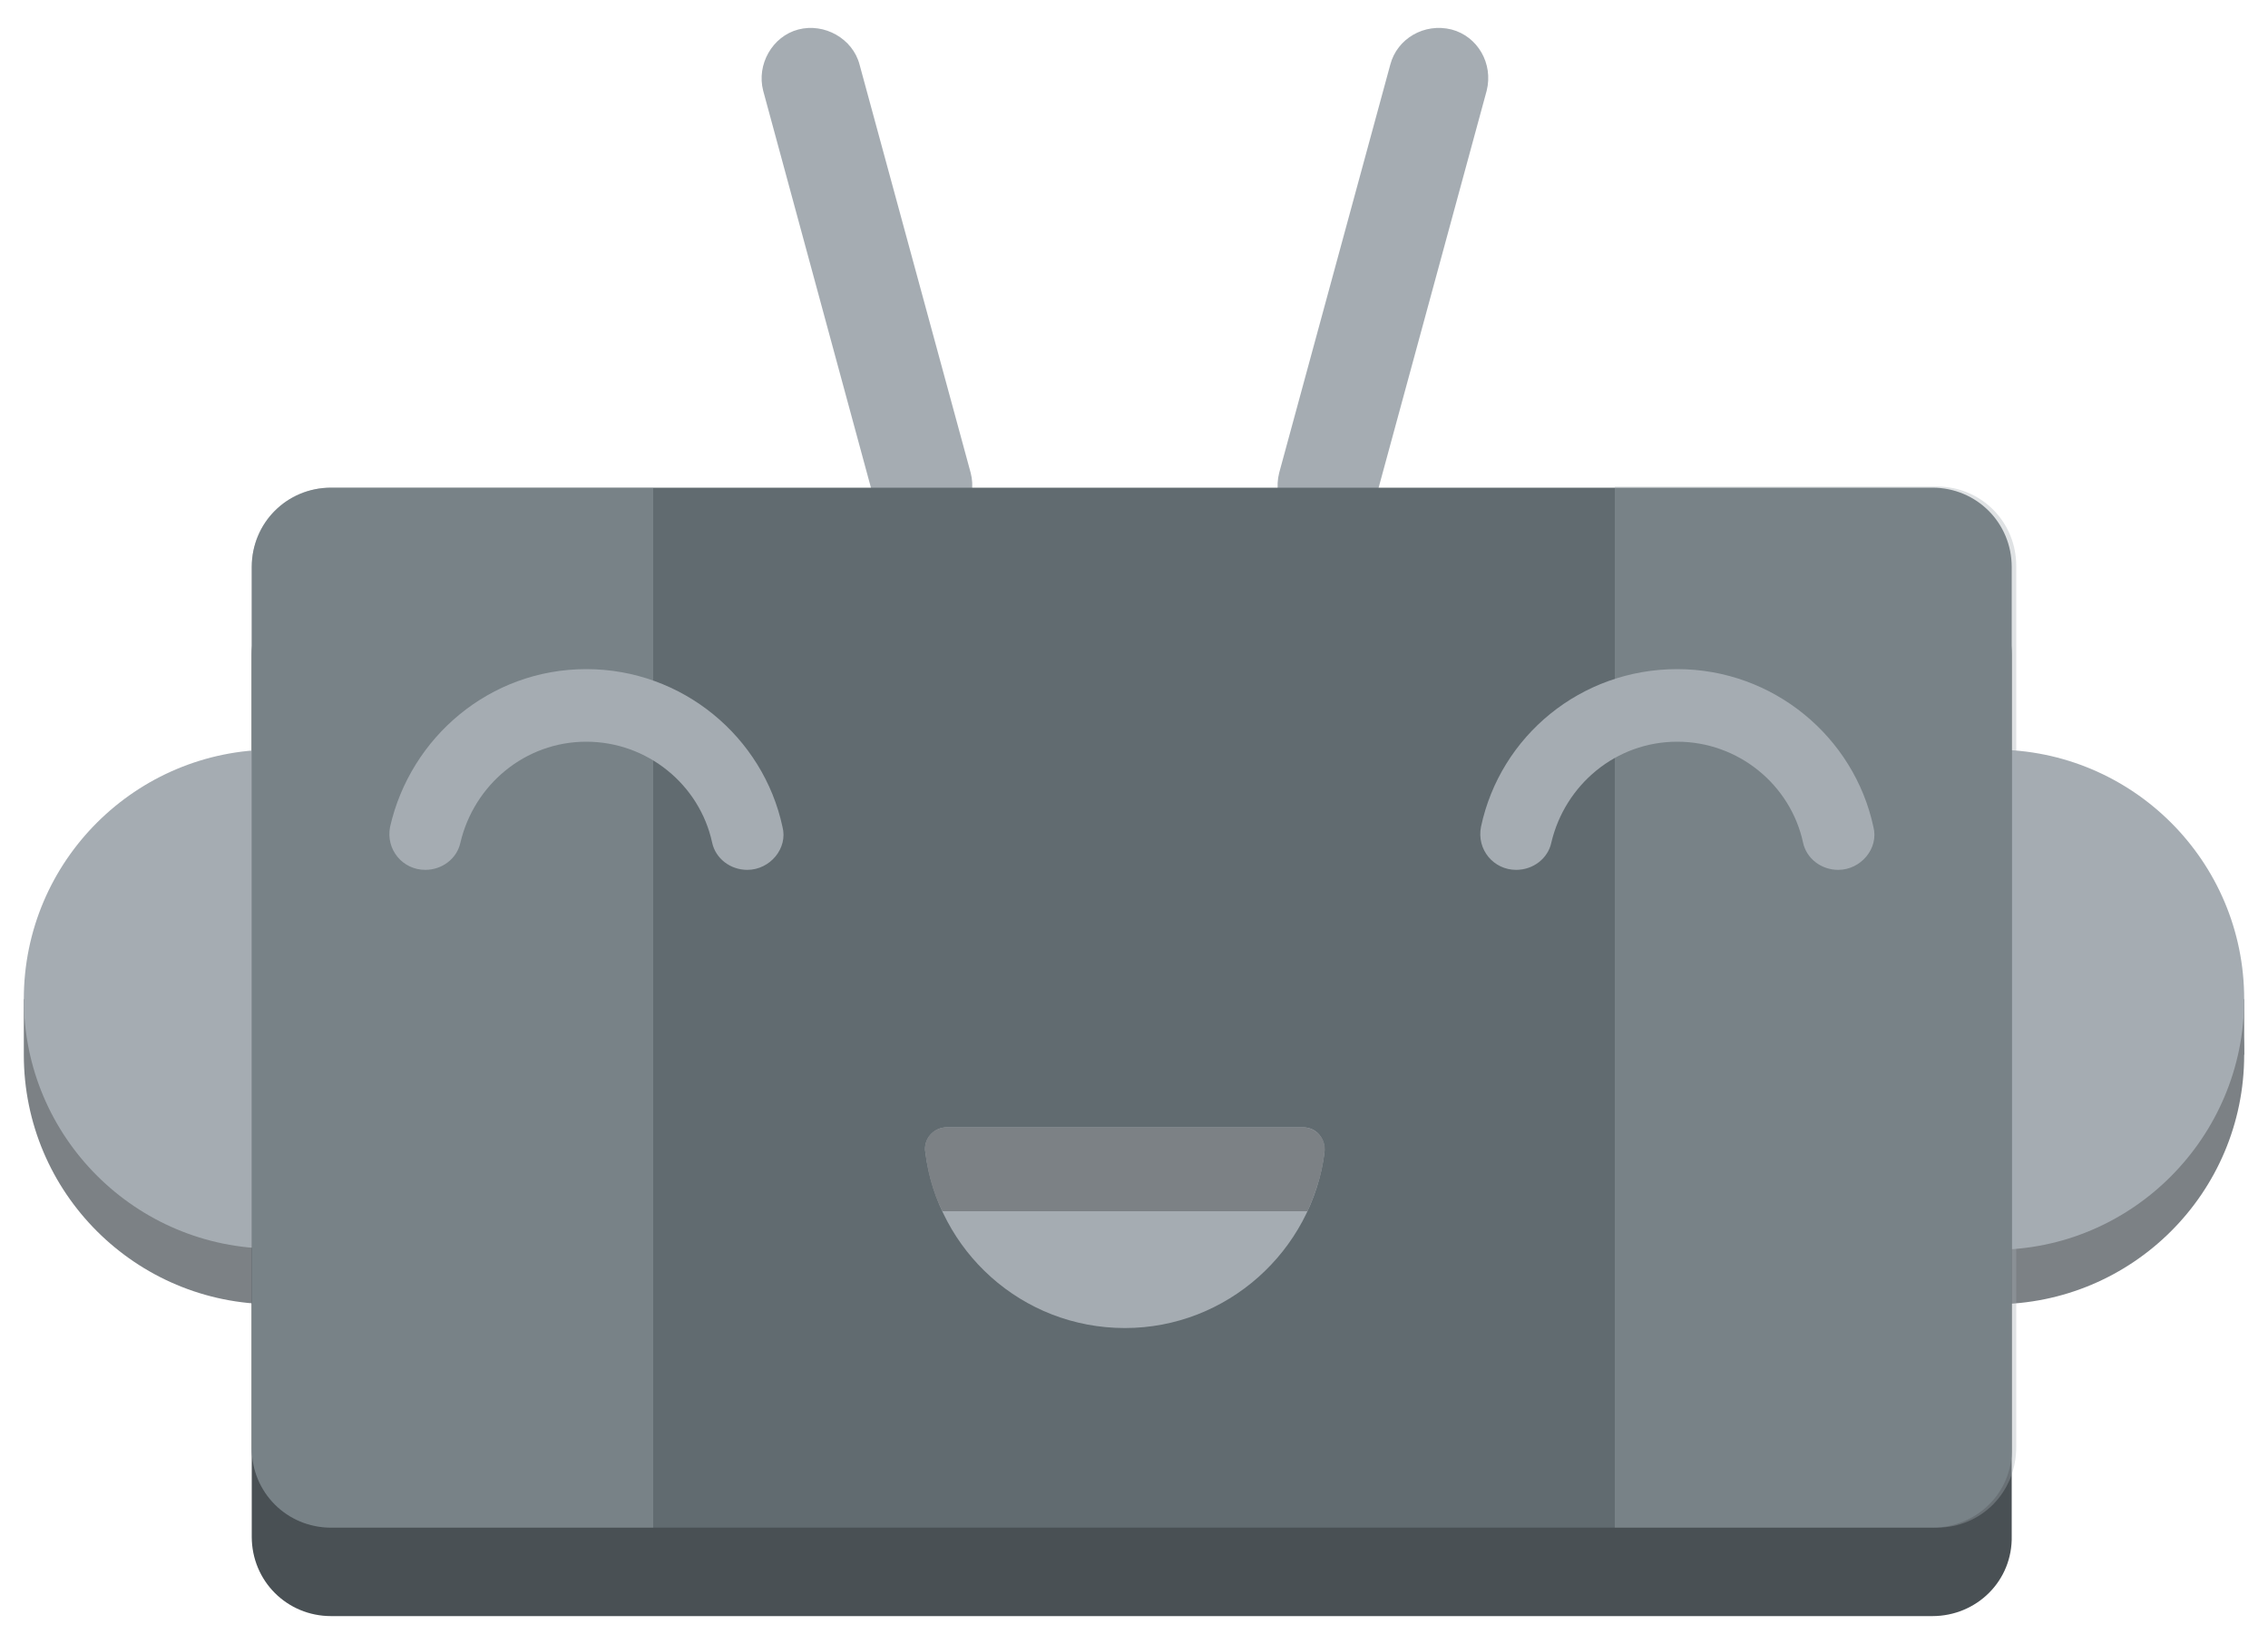 <?xml version="1.0" encoding="utf-8"?>
<!-- Generator: Adobe Illustrator 18.1.1, SVG Export Plug-In . SVG Version: 6.00 Build 0)  -->
<!DOCTYPE svg PUBLIC "-//W3C//DTD SVG 1.1//EN" "http://www.w3.org/Graphics/SVG/1.1/DTD/svg11.dtd">
<svg version="1.1" xmlns="http://www.w3.org/2000/svg" xmlns:xlink="http://www.w3.org/1999/xlink" x="0px" y="0px"
	 viewBox="0 0 200 145" enable-background="new 0 0 200 145" xml:space="preserve">
<g id="Layer_1">
</g>
<g id="Layer_2" display="none">
</g>
<g id="Layer_3">
	<g>
		<path fill="#7C8185" d="M197.9,93c0-12.2-9.9-22-22-22V115C188,115,197.9,105.2,197.9,93z"/>
		<path fill="#7C8185" d="M2.6,88.1H2.1V93c0,12.2,9.9,22,22,22V70.9C13.6,70.9,4.9,78.3,2.6,88.1z"/>
		<rect x="194" y="88.1" fill="#7C8185" width="3.9" height="4.9"/>
		<path fill="#A5ACB2" d="M197.9,88.1c0-12.2-9.9-22-22-22v44.1C188,110.2,197.9,100.3,197.9,88.1z"/>
		<path fill="#495054" d="M170.4,142.5H29.2c-3.9,0-7-3.1-7-7V57.7c0-3.9,3.1-7,7-7h141.2c3.9,0,7,3.1,7,7v77.7
			C177.5,139.4,174.3,142.5,170.4,142.5z"/>
		<g>
			<path fill="#A5ACB2" d="M81.3,47.3c-1.9,0-3.7-1.3-4.2-3.2L67.3,8c-0.6-2.3,0.8-4.8,3.1-5.4c2.3-0.6,4.8,0.8,5.4,3.1l9.8,36
				c0.6,2.3-0.8,4.8-3.1,5.4C82,47.3,81.6,47.3,81.3,47.3z"/>
		</g>
		<g>
			<path fill="#A5ACB2" d="M117.1,47.3c-0.4,0-0.8,0-1.2-0.2c-2.3-0.6-3.7-3-3.1-5.4l9.8-36c0.6-2.3,3-3.7,5.4-3.1
				c2.3,0.6,3.7,3,3.1,5.4l-9.8,36C120.8,46,119,47.3,117.1,47.3z"/>
		</g>
		<path fill="#A5ACB2" d="M2.1,88.1c0,12.2,9.9,22,22,22V66.1C12,66.1,2.1,75.9,2.1,88.1z"/>
		<path fill="#616B70" d="M170.4,134.7H29.2c-3.9,0-7-3.1-7-7V50c0-3.9,3.1-7,7-7h141.2c3.9,0,7,3.1,7,7v77.7
			C177.5,131.6,174.3,134.7,170.4,134.7z"/>
		<path fill="#A5ACB2" d="M99.2,117.1c9,0,16.5-6.8,17.6-15.5c0.1-1.2-0.7-2.2-1.9-2.2H83.5c-1.2,0-2.1,1.1-1.9,2.2
			C82.7,110.3,90.1,117.1,99.2,117.1z"/>
		<path opacity="0.35" fill="#A5ACB2" d="M57.6,134.7H29.2c-3.9,0-7-3.1-7-7V50c0-3.9,3.1-7,7-7h28.4V134.7z"/>
		<path opacity="0.35" fill="#A5ACB2" d="M170.8,134.7h-28.4V42.9h28.4c3.9,0,7,3.1,7,7v77.7C177.8,131.6,174.7,134.7,170.8,134.7z"
			/>
		<path fill="#7C8185" d="M81.6,101.6c0.2,1.8,0.7,3.6,1.5,5.2h32.2c0.7-1.6,1.3-3.3,1.5-5.2c0.2-1.2-0.8-2.2-1.9-2.2H83.5
			C82.3,99.4,81.4,100.4,81.6,101.6z"/>
		<path fill="#A5ACB2" d="M51.7,65.4c5.4,0,10,3.8,11.1,8.9c0.3,1.4,1.6,2.4,3.1,2.4h0c2,0,3.6-1.9,3.1-3.8C67.3,65,60.2,59,51.7,59
			S36.2,65,34.4,72.9c-0.4,2,1.1,3.8,3.1,3.8h0c1.5,0,2.8-1,3.1-2.4C41.8,69.2,46.3,65.4,51.7,65.4z"/>
		<path fill="#A5ACB2" d="M147.9,65.4c5.4,0,10,3.8,11.1,8.9c0.3,1.4,1.6,2.4,3.1,2.4h0c2,0,3.6-1.9,3.1-3.8
			C163.5,65,156.4,59,147.9,59c-8.5,0-15.6,5.9-17.3,13.9c-0.4,2,1.1,3.8,3.1,3.8h0c1.5,0,2.8-1,3.1-2.4
			C138,69.2,142.5,65.4,147.9,65.4z"/>
	</g>
</g>
</svg>
